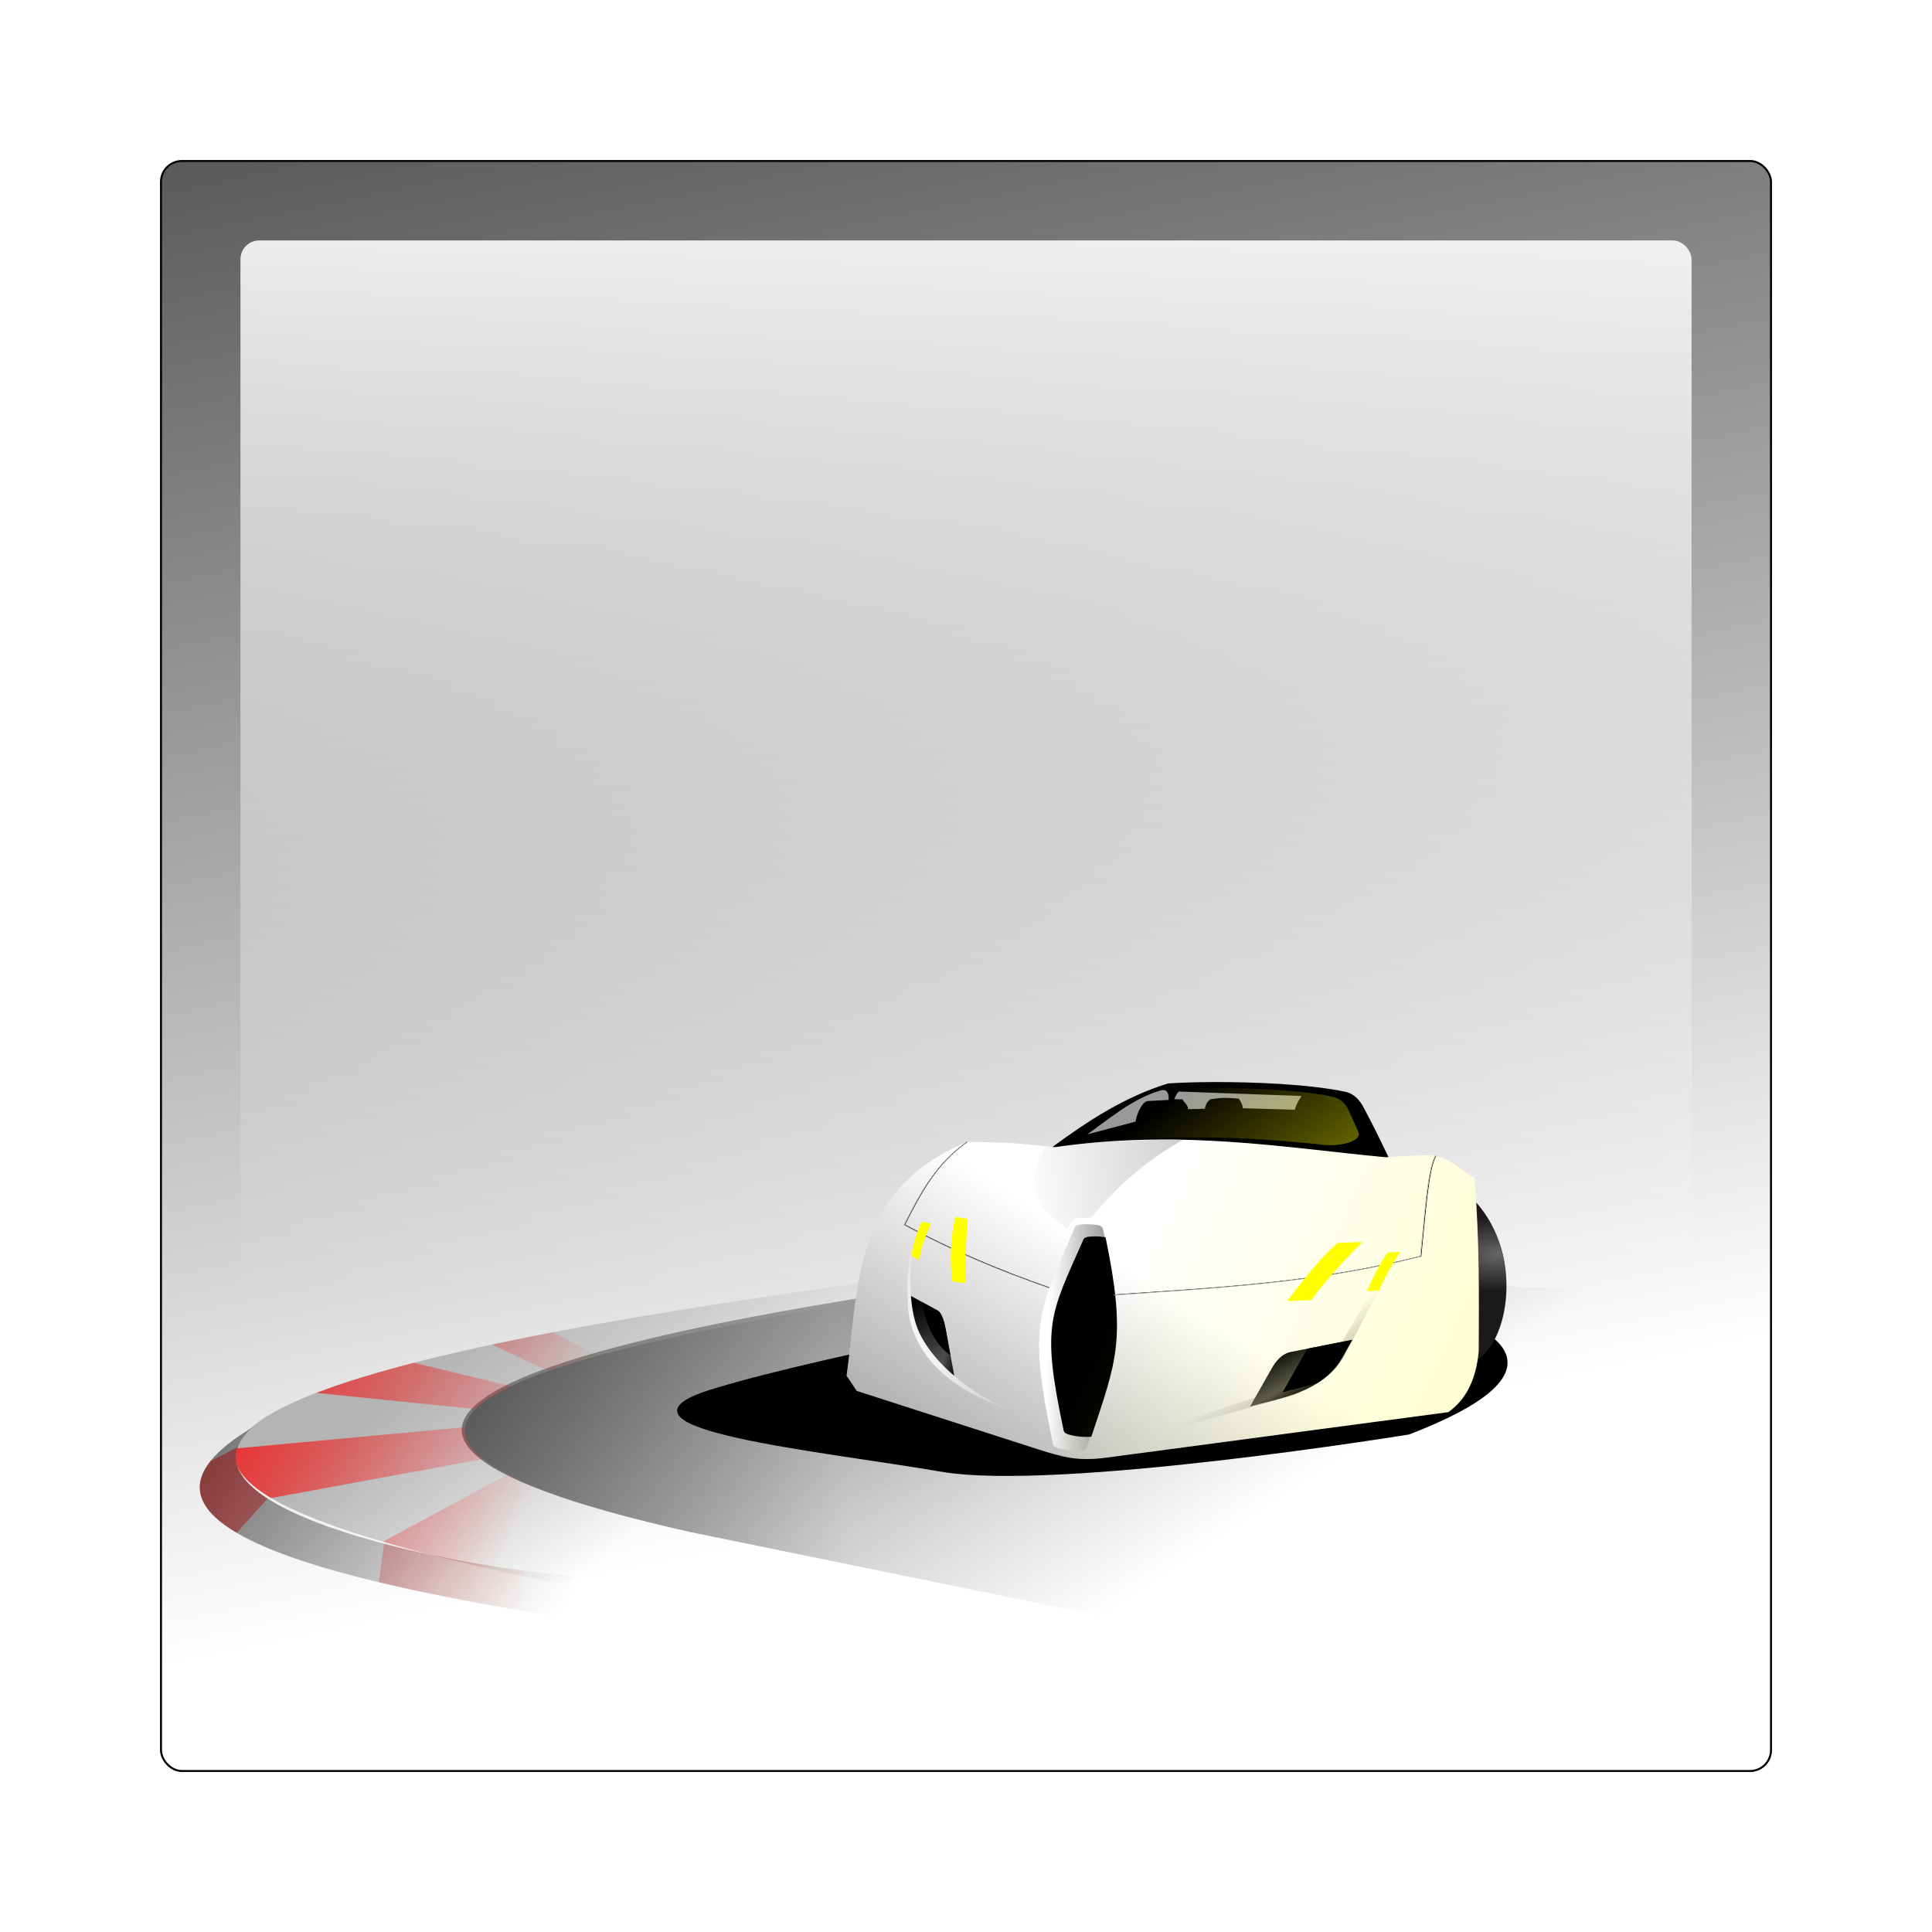 <svg:svg xmlns:dc="http://purl.org/dc/elements/1.1/" xmlns:ns1="http://www.w3.org/1999/xlink" xmlns:ns3="http://creativecommons.org/ns#" xmlns:rdf="http://www.w3.org/1999/02/22-rdf-syntax-ns#" xmlns:svg="http://www.w3.org/2000/svg" height="964.896" id="svg3493" version="1.1" viewBox="-79.908 -79.908 964.896 964.896" width="964.896">
  <svg:defs id="defs3495">
    <svg:filter color-interpolation-filters="sRGB" height="2.055" id="filter3896" width="1.252" x="-.126" y="-.528">
      <svg:feGaussianBlur id="feGaussianBlur3898" stdDeviation="21.766" />
    </svg:filter>
    <svg:linearGradient id="linearGradient3069">
      <svg:stop id="stop3071" offset="0" />
      <svg:stop id="stop3073" offset="1" stop-opacity="0" />
    </svg:linearGradient>
    <svg:linearGradient gradientTransform="translate(-693.8 -243.27)" gradientUnits="userSpaceOnUse" id="linearGradient4213" x1="977.83" x2="1208.1" y1="-244.67" y2="870.53">
      <svg:stop id="stop3799" offset="0" />
      <svg:stop id="stop3801" offset="1" stop-opacity="0" />
    </svg:linearGradient>
    <svg:linearGradient gradientTransform="translate(-905.95 -188.66)" gradientUnits="userSpaceOnUse" id="linearGradient4258" x1="1630.4" x2="1520.8" y1="748.31" y2="598.8">
      <svg:stop id="stop3993" offset="0" stop-color="#ff0" />
      <svg:stop id="stop3995" offset="1" stop-color="#ff0" stop-opacity="0" />
    </svg:linearGradient>
    <svg:linearGradient gradientTransform="translate(-905.95 -188.66)" gradientUnits="userSpaceOnUse" id="linearGradient4261" x1="1545.8" x2="1413.5" y1="651.84" y2="666.23">
      <svg:stop id="stop3925" offset="0" stop-color="#b3b3b3" />
      <svg:stop id="stop3927" offset="1" stop-color="#b3b3b3" stop-opacity="0" />
    </svg:linearGradient>
    <svg:linearGradient gradientTransform="translate(-905.95 -188.66)" gradientUnits="userSpaceOnUse" id="linearGradient4266" x1="1360" x2="1385" y1="748.08" y2="734.51">
      <svg:stop id="stop3099" offset="0" stop-color="#fff" />
      <svg:stop id="stop3101" offset="1" stop-color="#fff" stop-opacity="0" />
    </svg:linearGradient>
    <svg:linearGradient gradientTransform="translate(-905.95 -188.66)" gradientUnits="userSpaceOnUse" id="linearGradient4269" x1="1382.9" x2="1375.2" y1="752.54" y2="750.58" ns1:href="#linearGradient3069" />
    <svg:linearGradient gradientTransform="translate(-905.95 -188.66)" gradientUnits="userSpaceOnUse" id="linearGradient4272" x1="1359.6" x2="1375.2" y1="723.26" y2="750.58" ns1:href="#linearGradient3069" />
    <svg:linearGradient gradientTransform="translate(-905.95 -188.66)" gradientUnits="userSpaceOnUse" id="linearGradient4286" x1="1552.5" x2="1548.2" y1="771.65" y2="764.15" ns1:href="#linearGradient3069" />
    <svg:linearGradient gradientTransform="translate(-905.95 -188.66)" gradientUnits="userSpaceOnUse" id="linearGradient4290" x1="1538.9" x2="1548.2" y1="747" y2="764.15" ns1:href="#linearGradient3069" />
    <svg:linearGradient gradientTransform="translate(-905.95 -188.66)" gradientUnits="userSpaceOnUse" id="linearGradient4293" x1="2401.1" x2="1468.8" y1="1137.2" y2="701.84">
      <svg:stop id="stop3964" offset="0" stop-color="#ff0" />
      <svg:stop id="stop3966" offset="1" stop-color="#ff0" stop-opacity="0" />
    </svg:linearGradient>
    <svg:linearGradient gradientTransform="translate(-905.95 -188.66)" gradientUnits="userSpaceOnUse" id="linearGradient4297" x1="1584.3" x2="1571.1" y1="749.51" y2="730.22">
      <svg:stop id="stop3061" offset="0" stop-color="#b3b3b3" />
      <svg:stop id="stop3063" offset="1" stop-color="#b3b3b3" stop-opacity="0" />
    </svg:linearGradient>
    <svg:linearGradient gradientTransform="translate(-693.8 -243.27)" gradientUnits="userSpaceOnUse" id="linearGradient4301" x1="1285.7" x2="1215" y1="781.65" y2="779.51">
      <svg:stop id="stop4186" offset="0" />
      <svg:stop id="stop4188" offset="1" stop-opacity="0" />
    </svg:linearGradient>
    <svg:linearGradient gradientTransform="translate(-905.95 -188.66)" gradientUnits="userSpaceOnUse" id="linearGradient4305" x1="1195.7" x2="1418.6" y1="1019.5" y2="675.22">
      <svg:stop id="stop3051" offset="0" />
      <svg:stop id="stop3053" offset="1" stop-opacity="0" />
    </svg:linearGradient>
    <svg:linearGradient gradientTransform="translate(-905.95 -188.66)" gradientUnits="userSpaceOnUse" id="linearGradient4312" x1="830.71" x2="1180.7" y1="670.22" y2="883.08">
      <svg:stop id="stop2991" offset="0" stop-color="#1a1a1a" />
      <svg:stop id="stop2993" offset="1" stop-color="#1a1a1a" stop-opacity="0" />
    </svg:linearGradient>
    <svg:linearGradient gradientTransform="translate(-905.95 -188.66)" gradientUnits="userSpaceOnUse" id="linearGradient4315" x1="892.14" x2="1166.4" y1="716.65" y2="875.22">
      <svg:stop id="stop2973" offset="0" stop-color="#f00" />
      <svg:stop id="stop2975" offset="1" stop-color="#f00" stop-opacity="0" />
    </svg:linearGradient>
    <svg:linearGradient gradientTransform="translate(-905.95 -188.66)" gradientUnits="userSpaceOnUse" id="linearGradient4318" x1="1027.9" x2="1112.9" y1="793.08" y2="877.36">
      <svg:stop id="stop2981" offset="0" stop-color="#ccc" />
      <svg:stop id="stop2983" offset="1" stop-color="#ccc" stop-opacity="0" />
    </svg:linearGradient>
    <svg:linearGradient gradientTransform="translate(-905.95 -188.66)" gradientUnits="userSpaceOnUse" id="linearGradient4321" x1="997.14" x2="1178.6" y1="710.22" y2="803.08">
      <svg:stop id="stop2952" offset="0" stop-color="#f00" />
      <svg:stop id="stop2954" offset="1" stop-color="#f00" stop-opacity="0" />
    </svg:linearGradient>
    <svg:linearGradient gradientTransform="translate(-905.95 -188.66)" gradientUnits="userSpaceOnUse" id="linearGradient4325" x1="707.14" x2="1322.9" y1="838.08" y2="782.36">
      <svg:stop id="stop3001" offset="0" />
      <svg:stop id="stop3003" offset="1" stop-opacity="0" />
    </svg:linearGradient>
    <svg:linearGradient gradientTransform="translate(-905.95 -188.66)" gradientUnits="userSpaceOnUse" id="linearGradient4328" x1="1102.9" x2="1190" y1="763.79" y2="863.79">
      <svg:stop id="stop2923" offset="0" stop-color="#b3b3b3" />
      <svg:stop id="stop2925" offset="1" stop-color="#b3b3b3" stop-opacity="0" />
    </svg:linearGradient>
    <svg:linearGradient gradientTransform="translate(-905.95 -188.66)" gradientUnits="userSpaceOnUse" id="linearGradient4331" x1="1207.1" x2="1390" y1="648.08" y2="922.36">
      <svg:stop id="stop2905" offset="0" stop-color="#666" />
      <svg:stop id="stop2907" offset="1" stop-color="#666" stop-opacity="0" />
    </svg:linearGradient>
    <svg:linearGradient gradientTransform="matrix(.969 0 0 .969 -657.91 -224.62)" gradientUnits="userSpaceOnUse" id="linearGradient4334" x1="1171" x2="1171" y1="161.93" y2="779.62">
      <svg:stop id="stop3811" offset="0" stop-color="#fff" />
      <svg:stop id="stop3813" offset="1" stop-color="#fff" stop-opacity="0" />
    </svg:linearGradient>
    <svg:radialGradient cx="1647.7" cy="705.89" gradientTransform="matrix(4.154 -.034 .017 2.054 -5204.5 -694.73)" gradientUnits="userSpaceOnUse" id="radialGradient4336" r="9.186">
      <svg:stop id="stop3908" offset="0" stop-color="#666" />
      <svg:stop id="stop3910" offset="1" stop-color="#666" stop-opacity="0" />
    </svg:radialGradient>
  </svg:defs>
  <svg:g id="layer1" transform="translate(-77.459 35.893)">
    <svg:rect fill="#fff" fill-rule="evenodd" height="804.08" id="rect3793" rx="10.424" ry="10.424" stroke="#000" stroke-width="1px" width="804.08" x="77.959" y="-35.393" />
    <svg:rect fill="url(#linearGradient4213)" fill-rule="evenodd" height="804.08" id="rect3795" rx="10.424" ry="10.424" width="804.08" x="77.959" y="-35.393" />
    <svg:rect fill="url(#linearGradient4334)" fill-rule="evenodd" height="724.73" id="rect3805" rx="9.396" ry="9.396" width="724.73" x="117.64" y="4.285" />
    <svg:path d="m602.8 425.12c-9.204 0.042-16.962 0.325-21.812 0.688-21.875 6.767-39.755 18.642-57.062 31.281 0.172 0.014 0.326 0.017 0.5 0.031 62.791-8.956 112.53 0.014 165.16 5.031 0.29-0.016 0.584-0.046 0.875-0.062-3.674-7.646-7.348-15.273-12.25-24.406-2.046-3.813-4.562-6.874-9.344-7.844-18.587-3.77-45.814-4.811-66.062-4.719z" id="path2850" stroke="#000" stroke-width="1px" />
    <svg:path d="m532.97 517.27c-249.8 32.005-433.97 77.539-190.36 132.14l510 104.29 20-182.86c-146.43-1.603-146.87-15.543-22.857-40l-316.79-13.571z" fill="url(#linearGradient4331)" id="path2901" />
    <svg:path d="m431.9 524.42c-190.66 26.29-531.82 81.3-128.57 155.71l44.286-29.286c-260.98-59.713-22.224-98.074 80.714-117.14l3.571-9.286z" fill="url(#linearGradient4328)" id="path2911" />
    <svg:path d="m532.97 517.27c-249.8 32.005-433.97 77.539-190.36 132.14l510 104.29 20-182.86c-146.43-1.603-146.87-15.543-22.857-40l-316.79-13.571z" fill="url(#linearGradient4325)" id="path2997" />
    <svg:path d="m701.19 600.13s-175.71 28.571-233.57 18.571c-57.857-10-174.29-21.429-115-40 59.286-18.571 202.15-42.843 218.57-54.286 16.43-11.45 286.92 15.314 130 75.714z" filter="url(#filter3896)" id="path3114" stroke="#000" stroke-width="1px" />
    <svg:path d="m273.67 549.56c-10.374 1.986-20.537 4.042-30.438 6.156l28.281 13.188c7.553-2.639 15.827-5.172 24.594-7.594l-22.438-11.75zm-69.438 15.281c-18.434 4.74-34.97 9.739-48.656 15l79.344 8.094c3.985-4.008 10.118-7.823 17.812-11.469l-48.5-11.625zm25.562 32.125-114.25 10.625c-2.33 7.864 2.791 16.135 17.438 24.781l105.94-19.531c-7.099-5.546-9.856-10.84-9.125-15.875zm21.375 23.5-62.375 33.719c18.232 5.345 40.29 10.823 66.438 16.406l31.781-35.906c-15.205-4.895-27.001-9.649-35.844-14.219z" fill="url(#linearGradient4321)" id="path2929" />
    <svg:path d="m123.33 597.27c-74.317 44.822 17.714 75.349 186.43 99.286l4.286-24.286c-63.518 1.896-237.81-31.555-190.71-75z" fill="url(#linearGradient4318)" id="path2958" />
    <svg:path d="m116.33 606.97-13.594 6.906c-10.588 13.233-5.256 25.092 13.031 35.844l15.406-17.094c-12.136-7.788-18.251-16.434-14.844-25.656zm73.063 48.188-2.688 19.25c20.704 4.967 44.581 9.657 71.094 14.125l1.594-19.875c-22.718-2.943-47.472-7.574-70-13.5z" fill="url(#linearGradient4315)" id="path2960" />
    <svg:path d="m123.33 597.27c-74.317 44.822 17.714 75.349 186.43 99.286l4.286-24.286c-63.518 1.896-237.81-31.555-190.71-75z" fill="url(#linearGradient4312)" id="path2987" />
    <svg:g id="g3914" transform="translate(-905.95 -188.66)">
      <svg:path d="m1637.5 670.02 1.768 82.833c17.857-7.126 26.743-55.651-1.768-82.833z" fill="#1a1a1a" id="path2852" />
      <svg:path d="m1637.5 670.02 1.768 82.833c17.857-7.126 26.743-55.651-1.768-82.833z" fill="url(#radialGradient4336)" id="path3904" />
    </svg:g>
    <svg:path d="m425.43 578.84 86.621 27.905c6.706 2.16 10.806 3.536 16.619 4.851 7.701 1.741 14.37 1.526 21.945 0.518l170.28-22.667c8.114-5.814 13.762-15.079 15.152-30.305 0.132-27.178 0.457-53.971-2.02-86.368-6.493-4.121-12.51-9.776-19.319-11.364-8.075-0.546-16.716 0.294-25.128 0.758-52.629-5.017-102.37-14.007-165.16-5.051-12.91-1.035-19.994-2.717-43.942-2.525-57.666 23.838-53.862 72.265-60.104 116.67l5.051 7.576z" fill="#fff" id="path2848" />
    <svg:path d="m425.43 578.84 86.621 27.905c6.706 2.16 10.806 3.536 16.619 4.851 7.701 1.741 14.37 1.526 21.945 0.518l170.28-22.667c8.114-5.814 13.762-15.079 15.152-30.305 0.132-27.178 0.457-53.971-2.02-86.368-6.493-4.121-12.51-9.776-19.319-11.364-8.075-0.546-16.716 0.294-25.128 0.758-52.629-5.017-102.37-14.007-165.16-5.051-12.91-1.035-19.994-2.717-43.942-2.525-57.666 23.838-53.862 72.265-60.104 116.67l5.051 7.576z" fill="url(#linearGradient4305)" id="path3047" />
    <svg:path d="m548.41 498.03c-0.223-1.041-1.177-1.782-2.632-1.99-2.779-0.397-5.559-0.57-8.338-0.295-1.547 0.153-2.67 0.47-3.046 1.338-18.816 43.412-23.359 48.296-10.985 108.28 0.289 1.403 1.863 1.822 3.457 2.255 2.86 0.777 6.083 1.101 9.617 1.036 1.457-0.026 3.343 0.018 3.846-1.524 14.402-44.122 20.323-51.825 8.081-109.1z" fill="#fff" id="path2854" />
    <svg:path d="m548.41 498.03c-0.223-1.041-1.177-1.782-2.632-1.99-2.779-0.397-5.559-0.57-8.338-0.295-1.547 0.153-2.67 0.47-3.046 1.338-18.816 43.412-23.359 48.296-10.985 108.28 0.289 1.403 1.863 1.822 3.457 2.255 2.86 0.777 6.083 1.101 9.617 1.036 1.457-0.026 3.343 0.018 3.846-1.524 14.402-44.122 20.323-51.825 8.081-109.1z" fill="url(#linearGradient4301)" id="path4178" />
    <svg:path d="m543.7 502.12c-0.624 0.014-1.251 0.065-1.875 0.125-1.389 0.134-2.412 0.394-2.75 1.156-16.898 38.121-20.987 42.424-9.875 95.094 0.26 1.232 1.693 1.588 3.125 1.969 2.569 0.683 5.452 0.963 8.625 0.906 0.414-0.007 0.873-0.021 1.313-0.062 12.53-37.701 17.462-48.337 7.062-98.812-0.01-0.002-0.021 0.001-0.031 0-1.872-0.261-3.722-0.418-5.594-0.375z" id="path2856" stroke="#000" stroke-width=".888px" />
    <svg:path d="m686.55 527.99-16.786 31.964c-5.488 10.964-15.217 16.531-25.893 20.893l-47.143 13.393c-9.837 2.795-19.138 3.326 3.393-4.107l43.326-14.294 22.032-17.67 18.571-31.429 2.5 1.25z" fill="url(#linearGradient4297)" id="path3057" />
    <svg:path d="m621.9 586.67 10.607-18.688c2.171-3.825 5.106-7.646 9.849-8.586l30.557-6.061-4.798 8.586c-10.071 18.021-33.224 20.885-46.214 24.749z" fill="#4d4d4d" id="path2861" />
    <svg:path d="m425.43 578.84 86.621 27.905c6.706 2.16 10.806 3.536 16.619 4.851 7.701 1.741 14.37 1.526 21.945 0.518l170.28-22.667c8.114-5.814 13.762-15.079 15.152-30.305 0.132-27.178 0.457-53.971-2.02-86.368-6.493-4.121-12.51-9.776-19.319-11.364-8.075-0.546-16.716 0.294-25.128 0.758-52.629-5.017-102.37-14.007-165.16-5.051-12.91-1.035-19.994-2.717-43.942-2.525-57.666 23.838-53.862 72.265-60.104 116.67l5.051 7.576z" fill="url(#linearGradient4293)" id="path3960" />
    <svg:path d="m621.9 586.67 10.607-18.688c2.171-3.825 5.106-7.646 9.849-8.586l30.557-6.061-4.798 8.586c-10.071 18.021-33.224 20.885-46.214 24.749z" fill="url(#linearGradient4290)" id="path3067" />
    <svg:path d="m480.48 454.59c-15.629 10.962-23.349 26.11-31.077 41.255 23.531 12.803 47.661 22.905 72.143 31.429" fill="none" id="path2893" stroke="#000" stroke-width=".3" />
    <svg:path d="m621.9 586.67 10.607-18.688c2.171-3.825 5.106-7.646 9.849-8.586l30.557-6.061-4.798 8.586c-10.071 18.021-33.224 20.885-46.214 24.749z" fill="url(#linearGradient4286)" id="path3077" />
    <svg:path d="m672.92 553.34-22.219 4.406c-0.755 1.011-1.42 2.08-2.031 3.156l-10.594 18.688c4.824-1.435 11.033-2.733 17.469-4.719 0.01-0.005 0.024 0.005 0.031 0 4.984-3.163 9.389-7.314 12.531-12.938l4.813-8.594z" id="path2865" />
    <svg:path d="m554.05 530.85c50.014-3.52 99.536-5.689 153.21-19.286 2.057-19.914 3.597-43.703 7.449-50.15" fill="none" id="path2895" stroke="#000" stroke-width=".3" />
    <svg:g fill="none" id="g3711" stroke="#b3b3b3" stroke-width=".3" transform="translate(-904.32 -190.51)">
      <svg:path d="m1384.4 645.25c-15.629 10.962-23.349 26.11-31.077 41.255 23.531 12.803 47.661 22.905 72.143 31.429" id="path3706" />
      <svg:path d="m1458 721.51c50.014-3.52 99.536-5.689 153.21-19.286 2.057-19.914 3.597-43.703 7.449-50.15" id="path3708" />
    </svg:g>
    <svg:path d="m640.32 533.99 12.122-0.505c7.712-10.47 16.456-19.909 25.506-29.042l-12.374 0.505c-10.31 9.208-17.51 19.193-25.254 29.042z" fill="#ff0" id="path2875" />
    <svg:path d="m680.13 529.06 6.113-0.335c3.047-6.95 6.704-13.215 10.541-19.277l-6.242 0.335c-4.471 6.112-7.298 12.74-10.413 19.277z" fill="#ff0" id="path2877" />
    <svg:path d="m479.75 525.05-6.481-0.758c-1.71-10.47-0.72-23.697 1.388-32.325l6.165 1.01c-0.706 8.198-1.381 22.223-1.071 32.072z" fill="#ff0" id="path2879" />
    <svg:path d="m456.53 513.42-3.991-1.977c1.583-6.95 2.837-12.584 5.612-17.13l4.34 1.093c-2.456 4.849-4.656 11.477-5.96 18.014v-0z" fill="#ff0" id="path2881" />
    <svg:path d="m452.48 531.47c0.519 6.82 1.823 13.485 4.406 18.781 3.537 7.252 9.212 14.048 15.969 20 0.067 0.049 0.121 0.108 0.188 0.156 0.363 0.266 0.697 0.512 1.031 0.781l-4.031-22.156c-0.83-4.54-2.033-9.103-4.25-10.312l-13.312-7.25z" fill="#4d4d4d" id="path2863" />
    <svg:path d="m458.11 534.53 0.281 1.531c2.607 14.532 8.494 20.972 13.875 25.125l-2.219-12.156c-0.83-4.54-2.033-9.103-4.25-10.312l-7.688-4.188z" id="path2870" />
    <svg:path d="m452.48 531.47c0.519 6.82 1.823 13.485 4.406 18.781 3.537 7.252 9.212 14.048 15.969 20 0.067 0.049 0.121 0.108 0.188 0.156 0.363 0.266 0.697 0.512 1.031 0.781l-4.031-22.156c-0.83-4.54-2.033-9.103-4.25-10.312l-13.312-7.25z" fill="url(#linearGradient4272)" id="path3081" />
    <svg:path d="m452.48 531.47c0.519 6.82 1.823 13.485 4.406 18.781 3.537 7.252 9.212 14.048 15.969 20 0.067 0.049 0.121 0.108 0.188 0.156 0.363 0.266 0.697 0.512 1.031 0.781l-4.031-22.156c-0.83-4.54-2.033-9.103-4.25-10.312l-13.312-7.25z" fill="url(#linearGradient4269)" id="path3091" />
    <svg:path d="m453.24 507.1c-1.459 11.923-2.252 31.097 3.635 43.166 8.085 16.577 27.476 30.625 44.937 38.173-16.754-6.04-44.128-18.134-50.089-46.161-1.05-4.937-1.939-25.616 1.518-35.179z" fill="url(#linearGradient4266)" id="path3095" />
    <svg:path d="m538.06 451.9 27.053-7.125c0.639-4.63 3.5-10.074 5.714-10.191l10.799-0.571c0.427-2.996-0.354-6.913-4.644-5.67-14.466 4.193-25.955 14.504-38.922 23.557z" fill="#999" id="path3900" stroke="#000" stroke-width="1px" />
    <svg:path d="m583.26 433.63 4.546 0.126c0.799 1.368 3.047 2.896 2.525 4.925l9.344-0.253c0.389-2.002 1.053-3.798 2.778-4.798 5.851-0.842 7.992-0.736 13.511-0.253 1.263 1.768 1.852 3.367 1.768 4.798l26.895 0.758c0.769-3.349 2.389-5.423 3.788-7.829l-62.124-2.273c-1.232 0.49-2.126 2.67-3.03 4.798z" fill="#999" id="path3902" stroke="#000" stroke-width="1px" />
    <svg:path d="m579.86 453.31-28.812 0.969c-8.635 0.611-17.486 1.54-26.625 2.844-1.461-0.117-2.843-0.245-4.188-0.375-13.317 20.332-4.171 31.743 10.5 40.969 1.518-3.911 3.041-5.02 4.562-5.094l7.312-0.344c12.773-15.475 26.466-28.016 45.906-38.844-2.837-0.061-5.685-0.119-8.563-0.125-0.031-0-0.062 0-0.094 0z" fill="url(#linearGradient4261)" id="path3918" />
    <svg:path d="m603.48 427.59c-8.258 0.038-15.21 0.3-19.562 0.625-19.474 6.024-35.427 16.541-50.844 27.781 47.027-5.599 85.878-4.377 125.65-0.002 7.558 0.831 19.429-1.556 17.157-6.651-2.349-5.269-3.961-8.858-4.715-10.503-1.618-3.53-4.115-6.13-8.406-7-16.678-3.382-41.113-4.333-59.281-4.25v-0z" fill="url(#linearGradient4258)" id="path3970" />
  </svg:g>
</svg:svg>